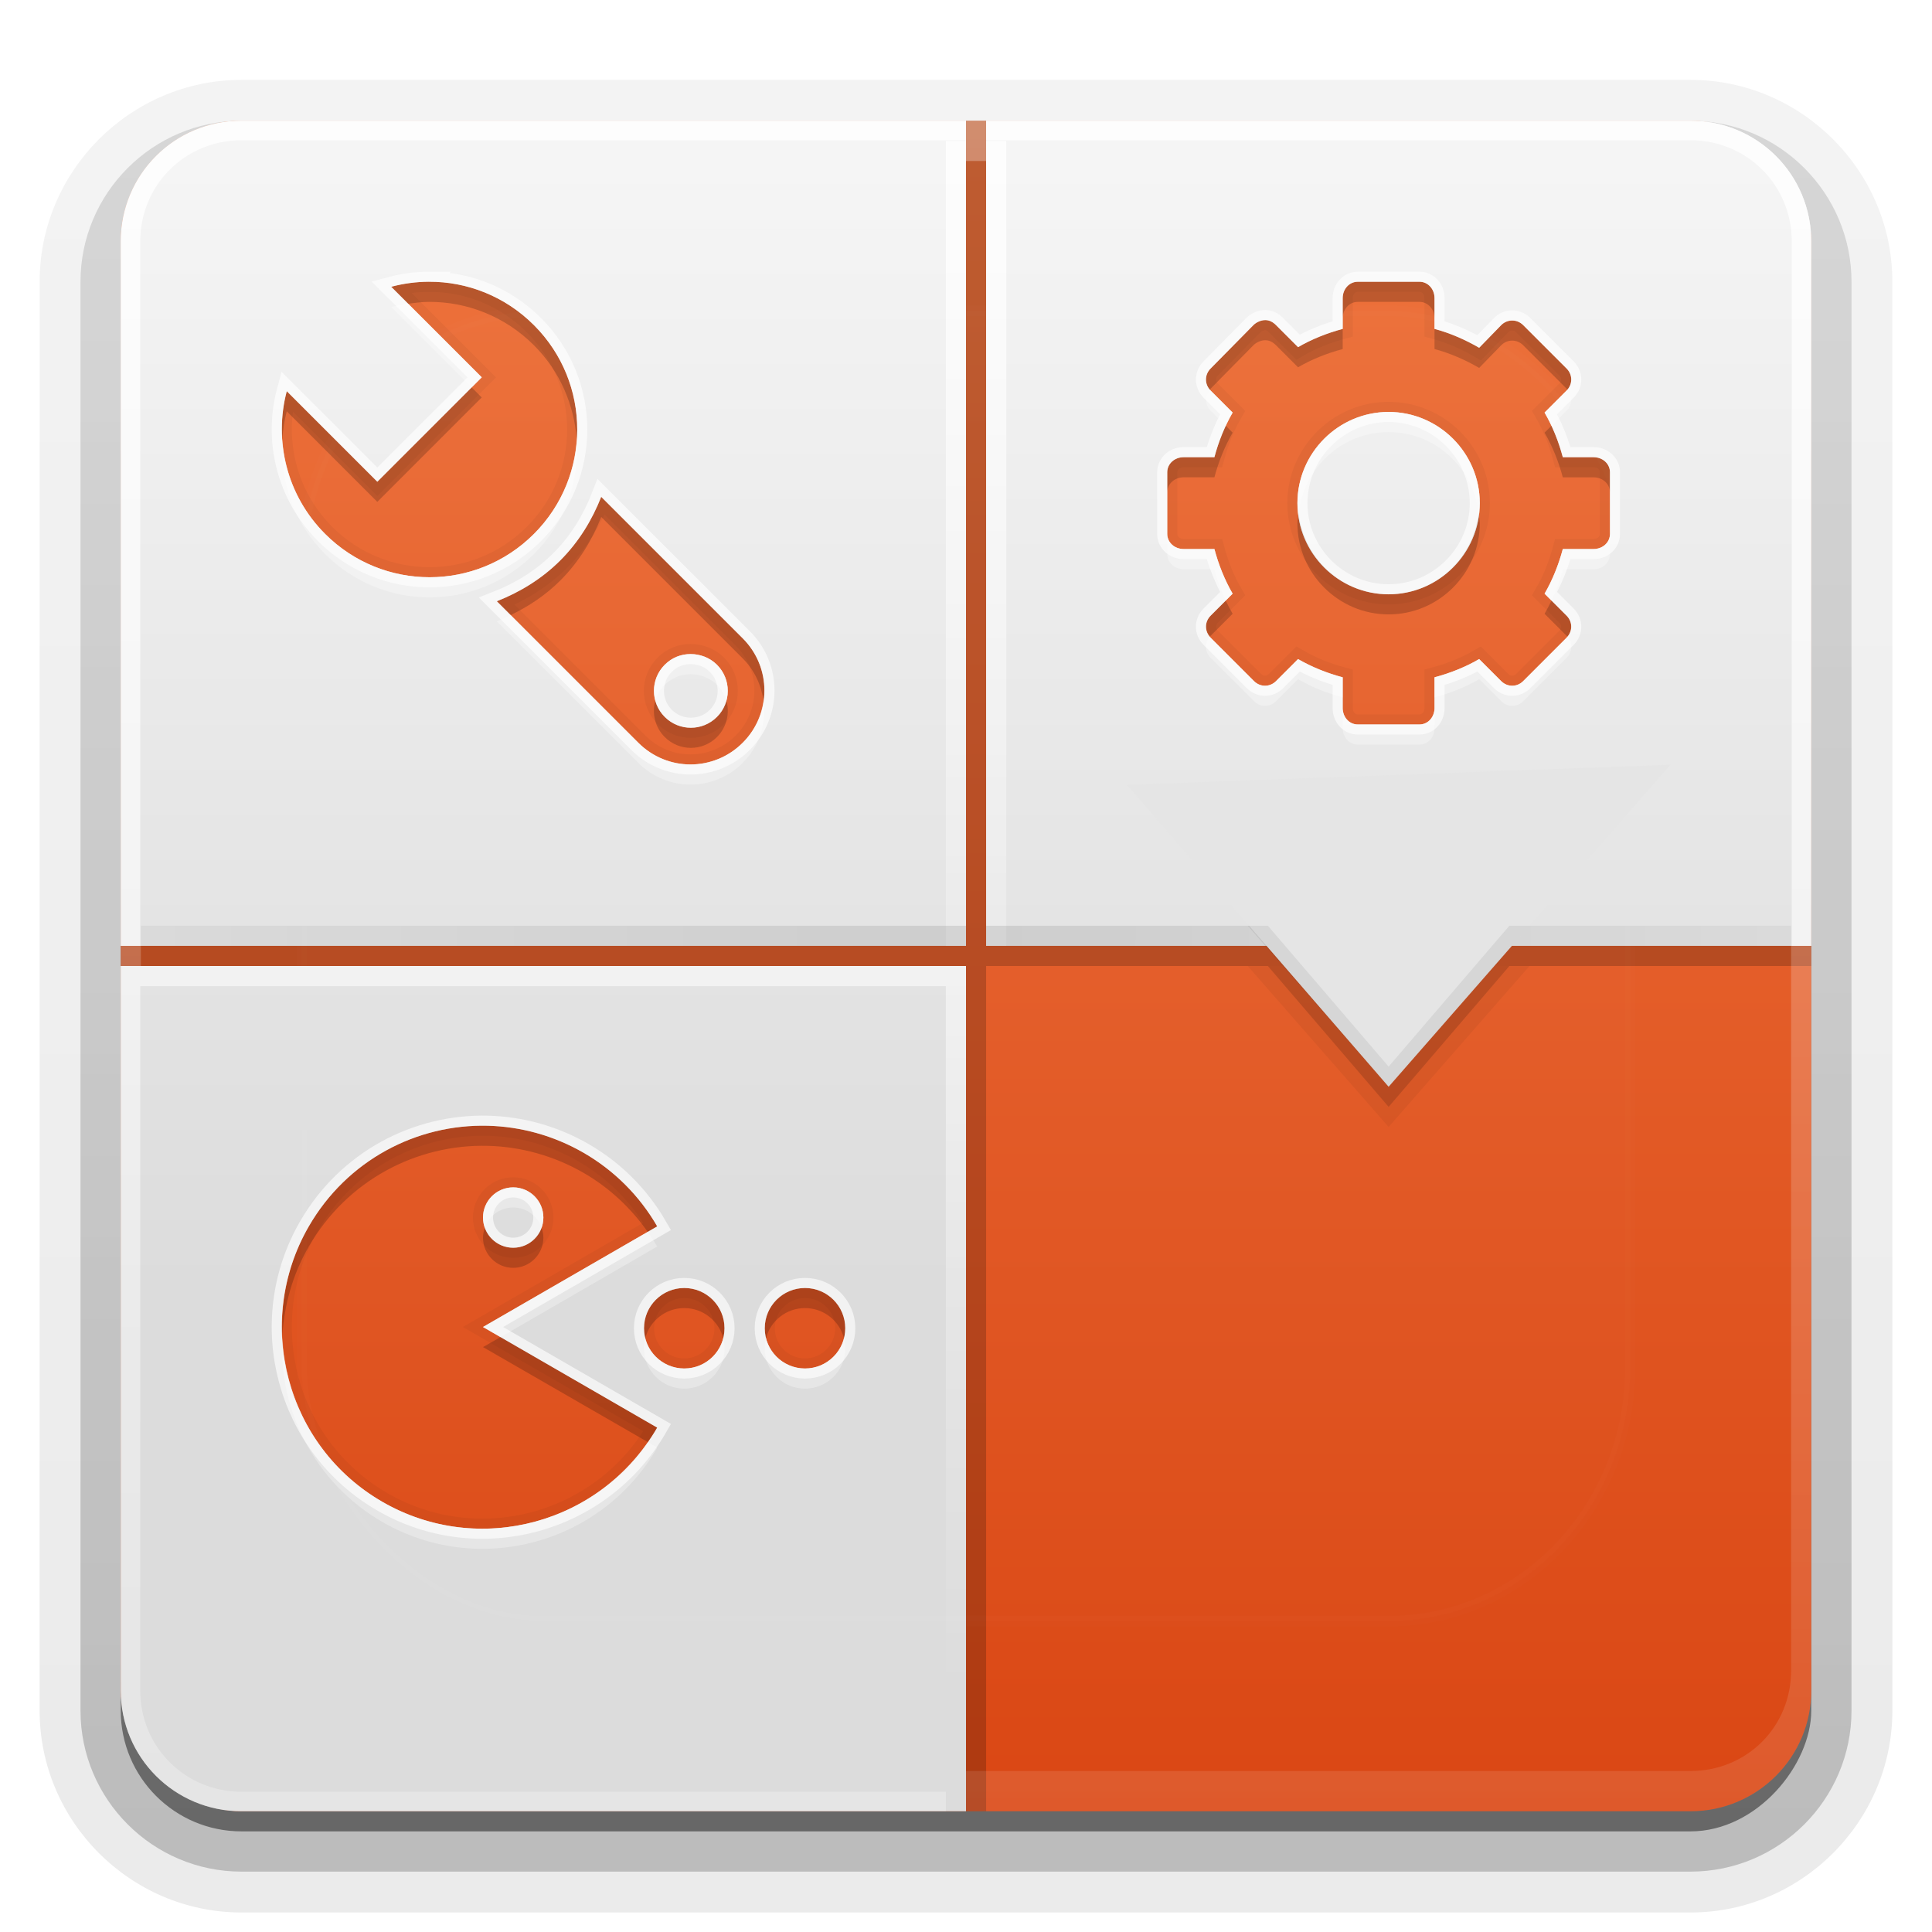 <?xml version="1.0" encoding="UTF-8"?>
<!-- Created with Inkscape (http://www.inkscape.org/) -->
<svg id="svg2408" width="96" height="96" version="1.0" xmlns="http://www.w3.org/2000/svg" xmlns:cc="http://creativecommons.org/ns#" xmlns:dc="http://purl.org/dc/elements/1.1/" xmlns:rdf="http://www.w3.org/1999/02/22-rdf-syntax-ns#" xmlns:xlink="http://www.w3.org/1999/xlink">
 <defs id="defs2410">
  <linearGradient id="linearGradient3737">
   <stop id="stop3739" stop-color="#fff" offset="0"/>
   <stop id="stop3741" stop-color="#fff" stop-opacity="0" offset="1"/>
  </linearGradient>
  <filter id="filter3794" x="-.192" y="-.192" width="1.384" height="1.384" color-interpolation-filters="sRGB">
   <feGaussianBlur id="feGaussianBlur3796" stdDeviation="5.28"/>
  </filter>
  <linearGradient id="linearGradient3613" x1="48" x2="48" y1="20.221" y2="138.66" gradientUnits="userSpaceOnUse" xlink:href="#linearGradient3737"/>
  <linearGradient id="ButtonShadow-0" x1="45.448" x2="45.448" y1="92.54" y2="7.016" gradientTransform="matrix(1.006 0 0 .994 100 0)" gradientUnits="userSpaceOnUse">
   <stop id="stop3750-8" offset="0"/>
   <stop id="stop3752-5" stop-opacity=".588" offset="1"/>
  </linearGradient>
  <linearGradient id="linearGradient3780" x1="32.251" x2="32.251" y1="6.132" y2="90.239" gradientTransform="matrix(1.024 0 0 1.012 -1.143 -98.071)" gradientUnits="userSpaceOnUse" xlink:href="#ButtonShadow-0"/>
  <linearGradient id="linearGradient3721" x1="32.251" x2="32.251" y1="6.132" y2="90.239" gradientTransform="translate(0,-97)" gradientUnits="userSpaceOnUse" xlink:href="#ButtonShadow-0"/>
  <clipPath id="clipPath4355">
   <rect id="rect4357" x="6" y="6" width="84" height="80" rx="6" ry="6" fill="#fff"/>
  </clipPath>
  <linearGradient id="linearGradient3083" x1="48" x2="48" y1="90" y2="5.988" gradientUnits="userSpaceOnUse">
   <stop id="stop3702-1" stop-color="#da4714" offset="0"/>
   <stop id="stop3704-1" stop-color="#ee743e" offset="1"/>
  </linearGradient>
  <linearGradient id="linearGradient3957" x1="48" x2="119.61" y1="44.5" y2="44.652" gradientTransform="translate(0,2)" gradientUnits="userSpaceOnUse" spreadMethod="reflect">
   <stop id="stop3953" offset="0"/>
   <stop id="stop3955" stop-opacity="0" offset="1"/>
  </linearGradient>
  <linearGradient id="linearGradient3944" x1="46" x2="46" y1="7" y2="44" gradientTransform="matrix(1 0 0 .947 1 42.368)" gradientUnits="userSpaceOnUse" xlink:href="#linearGradient3737"/>
  <linearGradient id="linearGradient3940" x1="46" x2="46" y1="7" y2="61" gradientTransform="matrix(1 0 0 1.053 3 -.368)" gradientUnits="userSpaceOnUse" xlink:href="#linearGradient3737"/>
  <linearGradient id="linearGradient3936" x1="46" x2="46" y1="7" y2="61" gradientTransform="matrix(1 0 0 1.053 1 -.368)" gradientUnits="userSpaceOnUse" xlink:href="#linearGradient3737"/>
  <linearGradient id="linearGradient3926" x1="50" x2="50" y1="8" y2="128" gradientUnits="userSpaceOnUse" xlink:href="#linearGradient3737"/>
  <linearGradient id="linearGradient3868" x1="72" x2="72" y1="64" y2="8" gradientUnits="userSpaceOnUse" xlink:href="#linearGradient3856-9"/>
  <linearGradient id="linearGradient3856-9">
   <stop id="stop3858-8" stop-color="#dcdcdc" offset="0"/>
   <stop id="stop3860-1" stop-color="#f5f5f5" offset="1"/>
  </linearGradient>
  <clipPath id="clipPath3981">
   <path id="path3983" d="m21.312 14c-0.629 0.003-1.263 0.087-1.875 0.25l4.5 4.5-5.188 5.188-4.5-4.5c-0.652 2.449-0.015 5.173 1.906 7.094 2.869 2.869 7.506 2.869 10.375 0 2.869-2.869 2.869-7.506 0-10.375-1.441-1.441-3.331-2.166-5.219-2.156zm46.156 0c-0.433 0-0.75 0.372-0.75 0.812v1.531c-0.774 0.206-1.542 0.513-2.219 0.906l-1.094-1.094c-0.156-0.156-0.33-0.248-0.531-0.25-0.201-0.002-0.441 0.097-0.594 0.25l-2.125 2.156c-0.306 0.306-0.311 0.782 0 1.094l1.094 1.094c-0.394 0.677-0.7 1.445-0.906 2.219h-1.531c-0.44 0-0.812 0.317-0.812 0.75v3.062c0 0.433 0.372 0.75 0.812 0.75h1.531c0.206 0.774 0.513 1.542 0.906 2.219l-1.094 1.094c-0.311 0.311-0.306 0.788 0 1.094l2.156 2.156c0.306 0.306 0.782 0.311 1.094 0l1.094-1.094c0.677 0.394 1.445 0.7 2.219 0.906v1.531c0 0.44 0.317 0.812 0.75 0.812h3.062c0.433 0 0.75-0.372 0.75-0.812v-1.531c0.774-0.206 1.542-0.513 2.219-0.906l1.094 1.094c0.311 0.311 0.788 0.306 1.094 0l2.156-2.156c0.306-0.306 0.311-0.782 0-1.094l-1.094-1.094c0.394-0.677 0.7-1.445 0.906-2.219h1.531c0.44 8e-6 0.812-0.317 0.812-0.75v-3.062c0-0.433-0.372-0.75-0.812-0.75h-1.531c-0.206-0.774-0.513-1.542-0.906-2.219l1.094-1.094c0.311-0.311 0.306-0.788 0-1.094l-2.156-2.156c-0.306-0.306-0.782-0.311-1.094 0l-1.094 1.125c-0.677-0.394-1.445-0.731-2.219-0.938v-1.531c0-0.44-0.317-0.812-0.75-0.812h-3.062zm1.531 6.469c2.492 0 4.531 2.039 4.531 4.531 0 2.492-2.039 4.531-4.531 4.531-2.492 0-4.531-2.039-4.531-4.531 0-2.492 2.039-4.531 4.531-4.531zm-39.125 4.219c-0.448 1.141-1.109 2.234-2.031 3.156-0.922 0.922-2.015 1.583-3.156 2.031l7.031 7.031c1.439 1.439 3.749 1.439 5.188 0 1.439-1.439 1.439-3.749 0-5.188l-7.031-7.031zm4.438 7.812c0.47 0 0.954 0.173 1.312 0.531 0.717 0.717 0.717 1.877 0 2.594-0.717 0.717-1.877 0.717-2.594 0-0.717-0.717-0.717-1.877 0-2.594 0.359-0.359 0.811-0.531 1.281-0.531zm-10.062 23.438c-3.546-0.092-7.008 1.712-8.906 5-2.761 4.783-1.127 10.926 3.656 13.688s10.895 1.095 13.656-3.688l-8.656-5 8.656-5c-0.878-1.52-2.136-2.779-3.656-3.656-1.495-0.863-3.138-1.302-4.75-1.344zm1.25 3.062c0.828 0 1.5 0.672 1.5 1.5s-0.672 1.5-1.5 1.5-1.5-0.672-1.5-1.5 0.672-1.5 1.5-1.5zm8.5 5c-1.105 0-2 0.895-2 2s0.895 2 2 2 2-0.895 2-2-0.895-2-2-2zm6 0c-1.105 0-2 0.895-2 2s0.895 2 2 2 2-0.895 2-2-0.895-2-2-2z" display="block" fill="#f0f"/>
  </clipPath>
  <filter id="filter3985" color-interpolation-filters="sRGB">
   <feGaussianBlur id="feGaussianBlur3987" stdDeviation="0.64"/>
  </filter>
  <clipPath id="clipPath4012">
   <path id="path4014" d="m12-34c-3.324 0-6 2.676-6 6v33h42v-39h-36zm37 0v39h41v-33c0-3.324-2.676-6-6-6h-35zm-27.688 8c1.888-0.009 3.778 0.716 5.219 2.156 2.869 2.869 2.869 7.506 0 10.375-2.869 2.869-7.506 2.869-10.375 0-1.921-1.921-2.558-4.645-1.906-7.094l4.5 4.5 5.188-5.188-4.5-4.5c0.612-0.163 1.246-0.247 1.875-0.25zm46.156 0h3.062c0.433 0 0.75 0.372 0.75 0.812v1.531c0.774 0.206 1.542 0.544 2.219 0.938l1.094-1.125c0.311-0.311 0.788-0.306 1.094 0l2.156 2.156c0.306 0.306 0.311 0.782 0 1.094l-1.094 1.094c0.394 0.677 0.7 1.445 0.906 2.219h1.531c0.44 0 0.812 0.317 0.812 0.75v3.062c0 0.433-0.372 0.75-0.812 0.75h-1.531c-0.206 0.774-0.513 1.542-0.906 2.219l1.094 1.094c0.311 0.311 0.306 0.788 0 1.094l-2.156 2.156c-0.306 0.306-0.782 0.311-1.094 0l-1.094-1.094c-0.677 0.394-1.445 0.7-2.219 0.906v1.531c0 0.44-0.317 0.812-0.75 0.812h-3.062c-0.433 0-0.75-0.372-0.75-0.812v-1.531c-0.774-0.206-1.542-0.513-2.219-0.906l-1.094 1.094c-0.311 0.311-0.788 0.306-1.094 0l-2.156-2.156c-0.306-0.306-0.311-0.782 0-1.094l1.094-1.094c-0.394-0.677-0.7-1.445-0.906-2.219h-1.531c-0.44 0-0.812-0.317-0.812-0.75v-3.062c0-0.433 0.372-0.75 0.812-0.75h1.531c0.206-0.774 0.513-1.542 0.906-2.219l-1.094-1.094c-0.311-0.311-0.306-0.788 0-1.094l2.125-2.156c0.153-0.153 0.392-0.252 0.594-0.25 0.201 0.002 0.376 0.094 0.531 0.25l1.094 1.094c0.677-0.394 1.445-0.7 2.219-0.906v-1.531c0-0.44 0.317-0.812 0.75-0.812zm1.531 6.469c-2.492 0-4.531 2.039-4.531 4.531 0 2.492 2.039 4.531 4.531 4.531 2.492 0 4.531-2.039 4.531-4.531 0-2.492-2.039-4.531-4.531-4.531zm-39.125 4.219 7.031 7.031c1.439 1.439 1.439 3.749 0 5.188-1.439 1.439-3.749 1.439-5.188 0l-7.031-7.031c1.141-0.448 2.234-1.109 3.156-2.031 0.922-0.922 1.583-2.015 2.031-3.156zm4.438 7.812c-0.47 0-0.923 0.173-1.281 0.531-0.717 0.717-0.717 1.877 0 2.594 0.717 0.717 1.877 0.717 2.594 0 0.717-0.717 0.717-1.877 0-2.594-0.359-0.359-0.843-0.531-1.312-0.531zm-28.312 13.5v38c0 3.324 2.676 6 6 6h36v-44h-42zm18.25 9.938c1.612 0.042 3.255 0.481 4.75 1.344 1.52 0.878 2.779 2.136 3.656 3.656l-8.656 5 8.656 5c-2.761 4.783-8.873 6.449-13.656 3.688s-6.418-8.905-3.656-13.688c1.899-3.288 5.36-5.092 8.906-5zm1.25 3.062c-0.828 0-1.5 0.672-1.5 1.5s0.672 1.5 1.5 1.5 1.5-0.672 1.5-1.5-0.672-1.5-1.5-1.5zm8.5 5c1.105 0 2 0.895 2 2s-0.895 2-2 2-2-0.895-2-2 0.895-2 2-2zm6 0c1.105 0 2 0.895 2 2s-0.895 2-2 2-2-0.895-2-2 0.895-2 2-2z" color="#000000" fill="url(#linearGradient4016)"/>
  </clipPath>
  <linearGradient id="linearGradient4016" x1="72" x2="72" y1="64" y2="8" gradientTransform="translate(0,-40)" gradientUnits="userSpaceOnUse" xlink:href="#linearGradient3856-9"/>
  <filter id="filter4018" color-interpolation-filters="sRGB">
   <feGaussianBlur id="feGaussianBlur4020" stdDeviation="1.599"/>
  </filter>
  <linearGradient id="linearGradient4390-3" x1="48" x2="48" y1="88" y2="-40" gradientTransform="matrix(1,0,0,-1,0,92)" gradientUnits="userSpaceOnUse" xlink:href="#linearGradient3737"/>
 </defs>
 <g id="layer3">
  <path id="path3786" transform="scale(1,-1)" d="m12-95.031c-5.511 0-10.031 4.52-10.031 10.031v71c0 5.511 4.52 10.031 10.031 10.031h72c5.511 0 10.031-4.52 10.031-10.031v-71c0-5.511-4.52-10.031-10.031-10.031z" fill="url(#linearGradient3780)" opacity=".08"/>
  <path id="path3778" transform="scale(1,-1)" d="m12-94.031c-4.972 0-9.031 4.06-9.031 9.031v71c0 4.972 4.06 9.031 9.031 9.031h72c4.972 0 9.031-4.06 9.031-9.031v-71c0-4.972-4.06-9.031-9.031-9.031z" fill="url(#linearGradient3780)" opacity=".1"/>
  <path id="path3770" transform="scale(1,-1)" d="m12-93c-4.409 0-8 3.591-8 8v71c0 4.409 3.591 8 8 8h72c4.409 0 8-3.591 8-8v-71c0-4.409-3.591-8-8-8z" fill="url(#linearGradient3780)" opacity=".2"/>
  <rect id="rect3723" transform="scale(1,-1)" x="5" y="-92" width="86" height="85" rx="7" ry="7" fill="url(#linearGradient3780)" opacity=".3"/>
  <rect id="rect3716" transform="scale(1,-1)" x="6" y="-91" width="84" height="84" rx="6" ry="6" fill="url(#linearGradient3721)" opacity=".45"/>
 </g>
 <g id="layer1">
  <rect id="rect2419-5" x="6" y="6" width="84" height="84" rx="6" ry="6" fill="url(#linearGradient3083)"/>
 </g>
 <g id="layer6">
  <path id="rect3943" d="m48 6v41h-42v1h42v42h1v-42h41v-1h-41v-41z" color="#000000" opacity=".2"/>
  <path id="path83" d="m12 6c-3.324 0-6 2.676-6 6v72c0 3.324 2.676 6 6 6h72c3.324 0 6-2.676 6-6v-72c0-3.324-2.676-6-6-6zm0 2h72c2.805 0 5 2.195 5 5v70c0 2.805-2.195 5-5 5h-72c-2.805 0-5-2.195-5-5v-70c0-2.805 2.195-5 5-5z" fill="url(#linearGradient4390-3)" opacity=".3"/>
  <path id="rect4377" d="m12 90c-3.324 0-6-2.676-6-6v-72c0-3.324 2.676-6 6-6h72c3.324 0 6 2.676 6 6v72c0 3.324-2.676 6-6 6zm0-0.969h72c2.805 0 5.031-2.226 5.031-5.031v-72c0-2.805-2.226-5.031-5.031-5.031h-72c-2.805 0-5.031 2.226-5.031 5.031v72c0 2.805 2.226 5.031 5.031 5.031z" display="none" fill="url(#linearGradient4390-3)" opacity=".3"/>
  <path id="path3963" d="m12 6c-3.324 0-6 2.676-6 6v35h42v-41zm37 0v41h41v-35c0-3.324-2.676-6-6-6zm-27.688 8c1.888-0.01 3.778 0.716 5.219 2.156 2.869 2.869 2.869 7.506 0 10.375-2.869 2.869-7.506 2.869-10.375 0-1.921-1.921-2.558-4.645-1.906-7.094l4.5 4.5 5.188-5.188-4.5-4.5c0.612-0.163 1.246-0.247 1.875-0.25zm46.156 0h3.062c0.433 0 0.75 0.372 0.75 0.812v1.531c0.774 0.206 1.542 0.544 2.219 0.938l1.094-1.125c0.311-0.311 0.788-0.306 1.094 0l2.156 2.156c0.306 0.306 0.311 0.782 0 1.094l-1.094 1.094c0.394 0.677 0.7 1.445 0.906 2.219h1.531c0.44 0 0.812 0.317 0.812 0.75v3.062c0 0.433-0.372 0.75-0.812 0.75h-1.531c-0.206 0.774-0.513 1.542-0.906 2.219l1.094 1.094c0.311 0.311 0.306 0.788 0 1.094l-2.156 2.156c-0.306 0.306-0.782 0.311-1.094 0l-1.094-1.094c-0.677 0.394-1.445 0.7-2.219 0.906v1.531c0 0.44-0.317 0.812-0.75 0.812h-3.062c-0.433 0-0.75-0.372-0.75-0.812v-1.531c-0.774-0.206-1.542-0.513-2.219-0.906l-1.094 1.094c-0.311 0.311-0.788 0.306-1.094 0l-2.156-2.156c-0.306-0.306-0.311-0.782 0-1.094l1.094-1.094c-0.394-0.677-0.7-1.445-0.906-2.219h-1.531c-0.44 0-0.812-0.317-0.812-0.75v-3.062c0-0.433 0.372-0.75 0.812-0.75h1.531c0.206-0.774 0.513-1.542 0.906-2.219l-1.094-1.094c-0.311-0.311-0.306-0.788 0-1.094l2.125-2.156c0.153-0.153 0.392-0.252 0.594-0.25 0.202 0 0.376 0.094 0.531 0.25l1.094 1.094c0.677-0.394 1.445-0.7 2.219-0.906v-1.531c0-0.44 0.317-0.812 0.75-0.812zm1.531 6.469c-2.492 0-4.531 2.039-4.531 4.531s2.039 4.531 4.531 4.531 4.531-2.039 4.531-4.531-2.039-4.531-4.531-4.531zm-39.125 4.219 7.031 7.031c1.439 1.439 1.439 3.749 0 5.188-1.439 1.439-3.749 1.439-5.188 0l-7.031-7.031c1.141-0.448 2.234-1.109 3.156-2.031 0.922-0.922 1.583-2.015 2.031-3.156zm4.438 7.812c-0.47 0-0.923 0.173-1.281 0.531-0.717 0.717-0.717 1.877 0 2.594 0.717 0.717 1.877 0.717 2.594 0s0.717-1.877 0-2.594c-0.359-0.359-0.843-0.531-1.312-0.531zm-28.312 15.5v36c0 3.324 2.676 6 6 6h36v-42zm18.25 7.938c1.612 0.042 3.255 0.481 4.75 1.344 1.52 0.878 2.779 2.136 3.656 3.656l-8.656 5 8.656 5c-2.761 4.783-8.873 6.449-13.656 3.688s-6.418-8.905-3.656-13.688c1.899-3.288 5.36-5.092 8.906-5zm1.25 3.062c-0.828 0-1.5 0.672-1.5 1.5s0.672 1.5 1.5 1.5 1.5-0.672 1.5-1.5-0.672-1.5-1.5-1.5zm8.5 5c1.105 0 2 0.895 2 2s-0.895 2-2 2-2-0.895-2-2 0.895-2 2-2zm6 0c1.105 0 2 0.895 2 2s-0.895 2-2 2-2-0.895-2-2 0.895-2 2-2z" color="#000000" fill="url(#linearGradient3868)"/>
  <path id="path3920" d="m12 6c-3.324 0-6 2.676-6 6v35h0.969v-35c0-2.805 2.226-5.031 5.031-5.031h36v-0.969zm37 0v0.969h35c2.805 0 5.031 2.226 5.031 5.031v35h0.969v-35c0-3.324-2.676-6-6-6zm-43 42v1 35c0 3.324 2.676 6 6 6h35v-0.969h-35c-2.805 0-5.031-2.226-5.031-5.031v-35h41.031v-1h-41.031z" color="#000000" fill="url(#linearGradient3926)" opacity=".8"/>
  <rect id="rect3928" x="47" y="7" width="1" height="40" color="#000000" fill="url(#linearGradient3936)" opacity=".8"/>
  <rect id="rect3938" x="49" y="7" width="1" height="40" color="#000000" fill="url(#linearGradient3940)" opacity=".8"/>
  <rect id="rect3942" x="47" y="49" width="1" height="36" color="#000000" fill="url(#linearGradient3944)" opacity=".5"/>
  <path id="rect3946" d="m7 46v1h41v-1zm42 0v1h40v-1z" color="#000000" fill="url(#linearGradient3957)" opacity=".1"/>
  <g id="g4283" transform="translate(0,2)">
   <path id="path3952" d="m62 46 7 8 7-8z" opacity=".05"/>
   <path id="path3950" d="m63 46 6 7 6-7z" opacity=".15"/>
   <path id="path3048" d="m56 37 13 15 14-16z" fill="#e5e5e5"/>
   <path id="path3948" d="m62 44h1l6 7 6-7h1l-7 8z" opacity=".07"/>
  </g>
  <path id="path3966" d="m20.281 15.094c-0.281 0.041-0.569 0.083-0.844 0.156l4 4 0.5-0.5zm39.844 4.281c-0.258 0.306-0.263 0.737 0.031 1.031l0.75 0.75c0.105-0.226 0.221-0.445 0.344-0.656l-1.094-1.094c-0.011-0.011-0.021-0.02-0.031-0.031zm17.75 0c-0.01 0.011-0.02 0.02-0.031 0.031l-1.094 1.094c0.123 0.211 0.238 0.43 0.344 0.656l0.75-0.75c0.294-0.294 0.289-0.725 0.031-1.031zm-8.875 1.094c-2.492 0-4.531 2.039-4.531 4.531 0 0.172 0.043 0.333 0.062 0.5 0.255-2.255 2.149-4.031 4.469-4.031s4.213 1.777 4.469 4.031c0.019-0.167 0.062-0.328 0.062-0.5 0-2.492-2.039-4.531-4.531-4.531zm-54.969 1.344c-0.146 2.053 0.556 4.15 2.125 5.719 2.869 2.869 7.506 2.869 10.375 0 1.565-1.565 2.267-3.644 2.125-5.688-0.119 1.702-0.821 3.384-2.125 4.688-2.869 2.869-7.506 2.869-10.375 0-1.313-1.313-2.013-3-2.125-4.719zm43.969 4.719v1c0 0.433 0.372 0.75 0.812 0.75h1.531c0.142 0.533 0.33 1.063 0.562 1.562l0.344-0.344c-0.394-0.677-0.7-1.445-0.906-2.219h-1.531c-0.44 0-0.812-0.317-0.812-0.75zm22 0c0 0.433-0.372 0.75-0.812 0.75h-1.531c-0.206 0.774-0.513 1.542-0.906 2.219l0.344 0.344c0.233-0.499 0.42-1.03 0.562-1.562h1.531c0.44 0 0.812-0.317 0.812-0.75zm-54.625 4.031c-0.228 0.11-0.454 0.221-0.688 0.312l7.031 7.031c1.439 1.439 3.749 1.439 5.188 0 0.85-0.85 1.185-1.995 1.031-3.094-0.107 0.761-0.442 1.505-1.031 2.094-1.439 1.439-3.749 1.439-5.188 0zm34.75 1.062c-0.279 0.311-0.264 0.767 0.031 1.062l2.156 2.156c0.306 0.306 0.782 0.311 1.094 0l1.094-1.094c0.677 0.394 1.445 0.7 2.219 0.906v-1c-0.774-0.206-1.542-0.513-2.219-0.906l-1.094 1.094c-0.311 0.311-0.788 0.306-1.094 0l-2.156-2.156c-0.017-0.017-0.016-0.045-0.031-0.062zm17.75 0c-0.015 0.018-0.014 0.046-0.031 0.062l-2.156 2.156c-0.306 0.306-0.782 0.311-1.094 0l-1.094-1.094c-0.677 0.394-1.445 0.7-2.219 0.906v1c0.774-0.206 1.542-0.513 2.219-0.906l1.094 1.094c0.311 0.311 0.788 0.306 1.094 0l2.156-2.156c0.295-0.295 0.31-0.751 0.031-1.062zm-43.562 0.875c-0.47 0-0.923 0.173-1.281 0.531-0.481 0.481-0.632 1.169-0.469 1.781 0.083-0.29 0.24-0.552 0.469-0.781 0.359-0.359 0.811-0.531 1.281-0.531s0.954 0.173 1.312 0.531c0.229 0.229 0.386 0.491 0.469 0.781 0.164-0.612 0.012-1.301-0.469-1.781-0.359-0.359-0.843-0.531-1.312-0.531zm32.406 2.688v1c0 0.44 0.317 0.812 0.75 0.812h3.062c0.433 0 0.75-0.372 0.75-0.812v-1c0 0.44-0.317 0.812-0.75 0.812h-3.062c-0.433 0-0.75-0.372-0.75-0.812zm-41.219 23.812c-0.828 0-1.5 0.672-1.5 1.5 0 0.173 0.04 0.346 0.094 0.5 0.204-0.586 0.75-1 1.406-1s1.202 0.414 1.406 1c0.054-0.154 0.094-0.327 0.094-0.5 0-0.828-0.672-1.5-1.5-1.5zm6.688 2.219-8.188 4.719 0.875 0.5 7.781-4.5c-0.144-0.249-0.305-0.484-0.469-0.719zm-18.156 5.125c-0.223 3.671 1.574 7.321 4.969 9.281 4.783 2.761 10.895 1.095 13.656-3.688l-0.469-0.281c-2.935 4.228-8.651 5.588-13.188 2.969-3.086-1.782-4.839-4.958-4.969-8.281zm18.031 0.156c-0.041 0.16-0.062 0.327-0.062 0.5 0 1.105 0.895 2 2 2s2-0.895 2-2c0-0.173-0.021-0.34-0.062-0.5-0.222 0.863-1.006 1.5-1.938 1.5s-1.716-0.637-1.938-1.5zm6 0c-0.041 0.16-0.062 0.327-0.062 0.5 0 1.105 0.895 2 2 2s2-0.895 2-2c0-0.173-0.021-0.34-0.062-0.5-0.222 0.863-1.006 1.5-1.938 1.5s-1.716-0.637-1.938-1.5z" display="block" fill="#fff" opacity=".3"/>
  <path id="path3971" d="m21.312 14c-0.629 0-1.263 0.087-1.875 0.25l0.844 0.844c0.345-0.05 0.684-0.092 1.031-0.094 1.888-0.01 3.778 0.716 5.219 2.156 1.304 1.304 2.006 2.985 2.125 4.688 0.142-2.043-0.56-4.123-2.125-5.688-1.441-1.441-3.331-2.166-5.219-2.156zm46.156 0c-0.433 0-0.75 0.372-0.75 0.812v1c0-0.44 0.317-0.812 0.75-0.812h3.062c0.433 0 0.75 0.372 0.75 0.812v-1c0-0.44-0.317-0.812-0.75-0.812zm-4.594 1.906c-0.202 0-0.441 0.097-0.594 0.25l-2.125 2.156c-0.295 0.295-0.31 0.751-0.031 1.062 0.015-0.018 0.014-0.046 0.031-0.062l2.125-2.156c0.153-0.153 0.392-0.252 0.594-0.25 0.202 0 0.376 0.094 0.531 0.25l1.094 1.094c0.677-0.394 1.445-0.7 2.219-0.906v-1c-0.774 0.206-1.542 0.513-2.219 0.906l-1.094-1.094c-0.156-0.156-0.33-0.248-0.531-0.25zm12.281 0.031c-0.196-6e-4 -0.407 0.063-0.562 0.219l-1.094 1.125c-0.677-0.394-1.445-0.731-2.219-0.938v1c0.774 0.206 1.542 0.544 2.219 0.938l1.094-1.125c0.311-0.311 0.788-0.306 1.094 0l2.156 2.156c0.017 0.017 0.016 0.045 0.031 0.062 0.279-0.311 0.264-0.767-0.031-1.062l-2.156-2.156c-0.153-0.153-0.335-0.218-0.531-0.219zm-51.719 3.312-4.688 4.688-4.5-4.5c-0.206 0.775-0.271 1.579-0.219 2.375 0.033-0.461 0.099-0.926 0.219-1.375l4.5 4.5 5.188-5.188zm37.469 1.906c-0.233 0.499-0.421 1.03-0.562 1.562h-1.531c-0.44 0-0.812 0.317-0.812 0.75v1c0-0.433 0.372-0.75 0.812-0.75h1.531c0.206-0.774 0.513-1.542 0.906-2.219zm16.188 0-0.344 0.344c0.394 0.677 0.7 1.445 0.906 2.219h1.531c0.44 0 0.812 0.317 0.812 0.75v-1c0-0.433-0.372-0.75-0.812-0.75h-1.531c-0.142-0.533-0.33-1.063-0.562-1.562zm-47.219 3.531c-0.448 1.141-1.109 2.234-2.031 3.156-0.922 0.922-2.015 1.583-3.156 2.031l0.688 0.688c0.888-0.427 1.735-0.985 2.469-1.719 0.922-0.922 1.583-2.015 2.031-3.156l7.031 7.031c0.589 0.589 0.924 1.333 1.031 2.094 0.154-1.099-0.181-2.244-1.031-3.094zm34.656 0.812c-0.019 0.167-0.062 0.328-0.062 0.5 0 2.492 2.039 4.531 4.531 4.531s4.531-2.039 4.531-4.531c0-0.172-0.044-0.333-0.062-0.5-0.255 2.255-2.149 4.031-4.469 4.031s-4.213-1.777-4.469-4.031zm-3.625 4.344-0.75 0.75c-0.294 0.294-0.289 0.725-0.031 1.031 0.01-0.011 0.02-0.02 0.031-0.031l1.094-1.094c-0.123-0.211-0.238-0.43-0.344-0.656zm16.188 0c-0.105 0.226-0.221 0.445-0.344 0.656l1.094 1.094c0.011 0.011 0.021 0.02 0.031 0.031 0.258-0.306 0.263-0.737-0.031-1.031zm-44.531 4.969c-0.176 0.619-0.02 1.324 0.469 1.812 0.717 0.717 1.877 0.717 2.594 0 0.488-0.488 0.645-1.193 0.469-1.812-0.081 0.301-0.232 0.576-0.469 0.812-0.717 0.717-1.877 0.717-2.594 0-0.237-0.236-0.388-0.511-0.469-0.812zm-8.312 21.125c-3.546-0.092-7.008 1.712-8.906 5-0.98 1.697-1.384 3.578-1.312 5.406 0.091-1.502 0.511-3.018 1.312-4.406 1.899-3.288 5.36-5.092 8.906-5 1.612 0.042 3.255 0.481 4.75 1.344 1.271 0.734 2.352 1.741 3.188 2.938l0.469-0.281c-0.878-1.52-2.136-2.779-3.656-3.656-1.495-0.863-3.138-1.302-4.75-1.344zm-0.156 5.062c-0.054 0.154-0.094 0.327-0.094 0.5 0 0.828 0.672 1.5 1.5 1.5s1.5-0.672 1.5-1.5c0-0.173-0.04-0.346-0.094-0.5-0.204 0.586-0.75 1-1.406 1s-1.202-0.414-1.406-1zm9.906 3c-1.105 0-2 0.895-2 2 0 0.173 0.021 0.34 0.062 0.5 0.222-0.863 1.006-1.5 1.938-1.5s1.716 0.637 1.938 1.5c0.041-0.16 0.062-0.327 0.062-0.5 0-1.105-0.895-2-2-2zm6 0c-1.105 0-2 0.895-2 2 0 0.173 0.021 0.34 0.062 0.5 0.222-0.863 1.006-1.5 1.938-1.5s1.716 0.637 1.938 1.5c0.041-0.16 0.062-0.327 0.062-0.5 0-1.105-0.895-2-2-2zm-15.125 2.438-0.875 0.5 8.188 4.719c0.16-0.23 0.326-0.472 0.469-0.719z" display="block" opacity=".2"/>
  <path id="path3978" d="m21.312 14c-0.629 0-1.263 0.087-1.875 0.25l4.5 4.5-5.188 5.188-4.5-4.5c-0.652 2.449-0.015 5.173 1.906 7.094 2.869 2.869 7.506 2.869 10.375 0 2.869-2.869 2.869-7.506 0-10.375-1.441-1.441-3.331-2.166-5.219-2.156zm46.156 0c-0.433 0-0.75 0.372-0.75 0.812v1.531c-0.774 0.206-1.542 0.513-2.219 0.906l-1.094-1.094c-0.156-0.156-0.33-0.248-0.531-0.25-0.202 0-0.441 0.097-0.594 0.25l-2.125 2.156c-0.306 0.306-0.311 0.782 0 1.094l1.094 1.094c-0.394 0.677-0.7 1.445-0.906 2.219h-1.531c-0.44 0-0.812 0.317-0.812 0.75v3.062c0 0.433 0.372 0.75 0.812 0.75h1.531c0.206 0.774 0.513 1.542 0.906 2.219l-1.094 1.094c-0.311 0.311-0.306 0.788 0 1.094l2.156 2.156c0.306 0.306 0.782 0.311 1.094 0l1.094-1.094c0.677 0.394 1.445 0.7 2.219 0.906v1.531c0 0.44 0.317 0.812 0.75 0.812h3.062c0.433 0 0.75-0.372 0.75-0.812v-1.531c0.774-0.206 1.542-0.513 2.219-0.906l1.094 1.094c0.311 0.311 0.788 0.306 1.094 0l2.156-2.156c0.306-0.306 0.311-0.782 0-1.094l-1.094-1.094c0.394-0.677 0.7-1.445 0.906-2.219h1.531c0.44 0 0.812-0.317 0.812-0.75v-3.062c0-0.433-0.372-0.75-0.812-0.75h-1.531c-0.206-0.774-0.513-1.542-0.906-2.219l1.094-1.094c0.311-0.311 0.306-0.788 0-1.094l-2.156-2.156c-0.306-0.306-0.782-0.311-1.094 0l-1.094 1.125c-0.677-0.394-1.445-0.731-2.219-0.938v-1.531c0-0.44-0.317-0.812-0.75-0.812zm1.531 6.469c2.492 0 4.531 2.039 4.531 4.531s-2.039 4.531-4.531 4.531-4.531-2.039-4.531-4.531 2.039-4.531 4.531-4.531zm-39.125 4.219c-0.448 1.141-1.109 2.234-2.031 3.156-0.922 0.922-2.015 1.583-3.156 2.031l7.031 7.031c1.439 1.439 3.749 1.439 5.188 0 1.439-1.439 1.439-3.749 0-5.188zm4.438 7.812c0.47 0 0.954 0.173 1.312 0.531 0.717 0.717 0.717 1.877 0 2.594s-1.877 0.717-2.594 0c-0.717-0.717-0.717-1.877 0-2.594 0.359-0.359 0.811-0.531 1.281-0.531zm-10.062 23.438c-3.546-0.092-7.008 1.712-8.906 5-2.761 4.783-1.127 10.926 3.656 13.688s10.895 1.095 13.656-3.688l-8.656-5 8.656-5c-0.878-1.52-2.136-2.779-3.656-3.656-1.495-0.863-3.138-1.302-4.75-1.344zm1.25 3.062c0.828 0 1.5 0.672 1.5 1.5s-0.672 1.5-1.5 1.5-1.5-0.672-1.5-1.5 0.672-1.5 1.5-1.5zm8.5 5c-1.105 0-2 0.895-2 2s0.895 2 2 2 2-0.895 2-2-0.895-2-2-2zm6 0c-1.105 0-2 0.895-2 2s0.895 2 2 2 2-0.895 2-2-0.895-2-2-2z" clip-path="url(#clipPath3981)" display="block" fill="none" filter="url(#filter3985)" opacity=".2" stroke="#000"/>
  <path id="path3991" transform="translate(0,40)" d="m21.312-26c-0.629 0-1.263 0.087-1.875 0.25l4.5 4.5-5.188 5.188-4.5-4.5c-0.652 2.449-0.015 5.173 1.906 7.094 2.869 2.869 7.506 2.869 10.375 0 2.869-2.869 2.869-7.506 0-10.375-1.441-1.441-3.331-2.165-5.219-2.156zm46.156 0c-0.433 0-0.75 0.372-0.75 0.812v1.531c-0.774 0.206-1.542 0.513-2.219 0.906l-1.094-1.094c-0.156-0.156-0.33-0.248-0.531-0.25-0.202 0-0.441 0.097-0.594 0.25l-2.125 2.156c-0.306 0.306-0.311 0.782 0 1.094l1.094 1.094c-0.394 0.677-0.7 1.445-0.906 2.219h-1.531c-0.44 0-0.812 0.317-0.812 0.75v3.063c0 0.433 0.372 0.75 0.812 0.75h1.531c0.206 0.774 0.513 1.542 0.906 2.219l-1.094 1.094c-0.311 0.311-0.306 0.788 0 1.094l2.156 2.156c0.306 0.306 0.782 0.311 1.094 0l1.094-1.094c0.677 0.394 1.445 0.7 2.219 0.906v1.531c0 0.44 0.317 0.812 0.75 0.812h3.062c0.433 0 0.75-0.372 0.75-0.812v-1.531c0.774-0.206 1.542-0.513 2.219-0.906l1.094 1.094c0.311 0.311 0.788 0.306 1.094 0l2.156-2.156c0.306-0.306 0.311-0.782 0-1.094l-1.094-1.094c0.394-0.677 0.7-1.445 0.906-2.219h1.531c0.44 0 0.812-0.317 0.812-0.75v-3.063c0-0.433-0.372-0.75-0.812-0.75h-1.531c-0.206-0.774-0.513-1.542-0.906-2.219l1.094-1.094c0.311-0.311 0.306-0.788 0-1.094l-2.156-2.156c-0.306-0.306-0.782-0.311-1.094 0l-1.094 1.125c-0.677-0.394-1.445-0.731-2.219-0.938v-1.531c0-0.44-0.317-0.812-0.75-0.812zm1.531 6.469c2.492 0 4.531 2.039 4.531 4.531s-2.039 4.531-4.531 4.531-4.531-2.039-4.531-4.531 2.039-4.531 4.531-4.531zm-39.125 4.219c-0.448 1.141-1.109 2.234-2.031 3.156-0.922 0.922-2.015 1.583-3.156 2.031l7.031 7.031c1.439 1.439 3.749 1.439 5.188 0 1.439-1.439 1.439-3.749 0-5.188zm4.438 7.812c0.47 0 0.954 0.173 1.312 0.531 0.717 0.717 0.717 1.877 0 2.594s-1.877 0.717-2.594 0c-0.717-0.717-0.717-1.877 0-2.594 0.359-0.359 0.811-0.531 1.281-0.531zm-10.062 23.438c-3.546-0.092-7.008 1.712-8.906 5-2.761 4.783-1.127 10.926 3.656 13.688s10.895 1.095 13.656-3.688l-8.656-5 8.656-5c-0.878-1.52-2.136-2.779-3.656-3.656-1.495-0.863-3.138-1.302-4.75-1.344zm1.25 3.062c0.828 0 1.5 0.672 1.5 1.5s-0.672 1.5-1.5 1.5-1.5-0.672-1.5-1.5 0.672-1.5 1.5-1.5zm8.5 5c-1.105 0-2 0.895-2 2s0.895 2 2 2 2-0.895 2-2-0.895-2-2-2zm6 0c-1.105 0-2 0.895-2 2s0.895 2 2 2 2-0.895 2-2-0.895-2-2-2z" clip-path="url(#clipPath4012)" display="block" fill="none" filter="url(#filter4018)" opacity=".8" stroke="#fff"/>
 </g>
 <g id="layer5" transform="matrix(1 0 0 1.05 -0 -.3)">
  <rect id="rect3171" x="15" y="15" width="66" height="62" rx="12" ry="12" clip-path="url(#clipPath4355)" fill="url(#linearGradient3613)" filter="url(#filter3794)" opacity=".1" stroke="#fff" stroke-linecap="round" stroke-width=".5"/>
 </g>
</svg>
